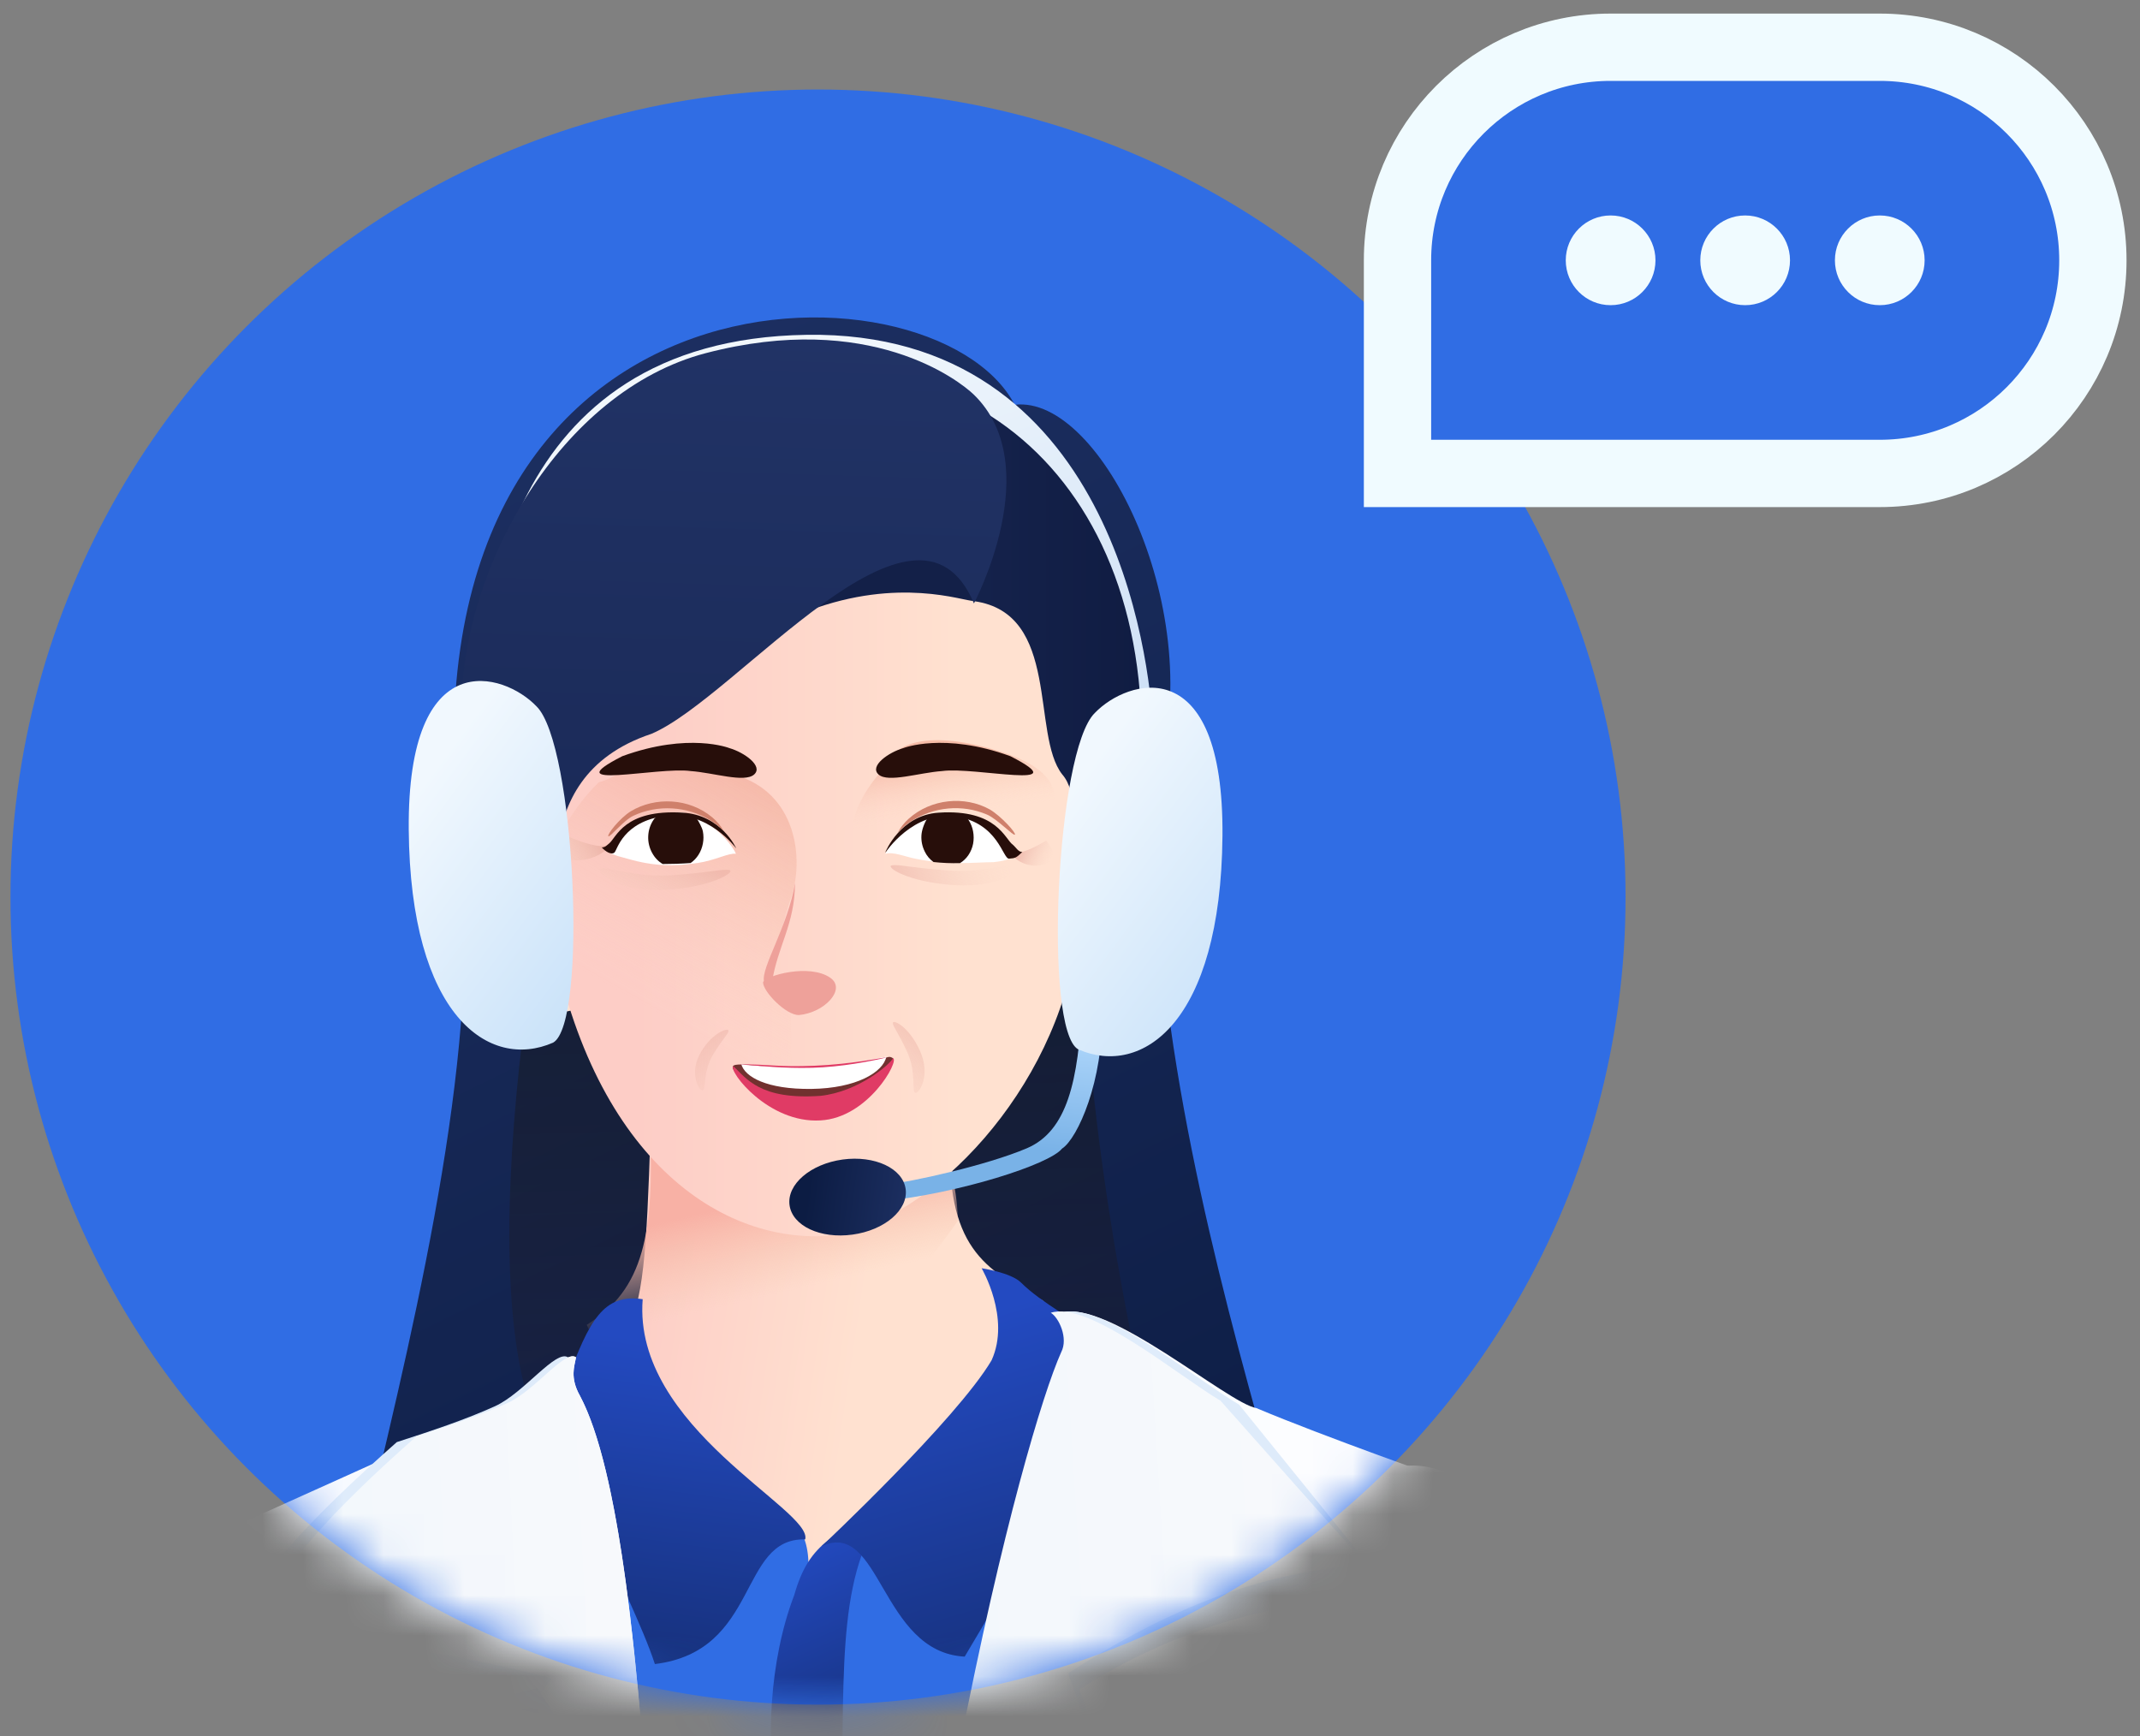 <svg width="53" height="43" viewBox="0 0 53 43" fill="none" xmlns="http://www.w3.org/2000/svg">
<rect x="0" y="0" width="53" height="43" fill="#808080" stroke="none"/>
<circle cx="20.259" cy="22.217" r="20" fill="#306DE4"/>
<mask id="mask0_5832_4423" style="mask-type:alpha" maskUnits="userSpaceOnUse" x="0" y="-12" width="41" height="55">
<path d="M40.259 22.217C40.259 33.262 31.305 42.217 20.259 42.217C9.214 42.217 0.259 33.262 0.259 22.217C0.259 11.171 9.214 2.217 20.259 2.217C31.305 2.217 40.259 11.171 40.259 22.217Z" fill="#306DE4"/>
<path d="M0.259 22.217C0.259 11.171 9.214 2.217 20.259 2.217C31.305 2.217 40.259 11.171 40.259 22.217V-11.533H0.259V22.217Z" fill="#306DE4"/>
</mask>
<g mask="url(#mask0_5832_4423)">
<path d="M33.087 44.769C34.376 42.767 28.186 29.877 28.632 19.311C29.958 15.228 27.284 9.764 25.13 10.025C23.141 6.202 9.633 6.116 11.395 20.961C12.513 30.376 5.181 47.295 8.355 47.295C15.916 44.466 33.139 49.594 33.087 44.769Z" fill="url(#paint0_linear_5832_4423)"/>
<path opacity="0.55" d="M26.837 20.874C26.529 27.455 28.526 35.401 28.526 35.401L19.067 35.662L13.683 36.001C11.138 32.313 13.939 19.64 13.939 19.64C13.939 19.64 23.697 17.505 26.837 20.874Z" fill="url(#paint1_linear_5832_4423)"/>
<path d="M16.11 28.058C15.92 34.034 15.774 32.999 12.711 34.764C11.373 35.736 18.579 42.542 21.271 42.803C23.963 43.063 24.076 36.59 25.833 32.213C24.36 31.424 23.423 30.893 23.53 28.064C23.527 28.058 18.841 28.87 16.11 28.058Z" fill="url(#paint2_linear_5832_4423)"/>
<path d="M23.59 27.751C23.529 29.627 23.658 28.967 23.728 30.228C21.909 32.804 19.203 35.609 16.515 36.021C13.826 36.433 16.539 37.123 14.531 32.811C15.965 31.931 16.199 30.52 16.101 27.926C15.707 26.987 20.9 28.721 23.59 27.751Z" fill="url(#paint3_linear_5832_4423)"/>
<path d="M14.604 24.67C14.604 24.67 14.436 25.022 13.974 25.055C13.042 25.122 12.094 21.36 12.948 20.333C13.803 19.306 14.39 21.11 14.39 21.11L14.604 24.67Z" fill="url(#paint4_linear_5832_4423)"/>
<path d="M13.575 22.377C13.504 22.79 13.504 23.218 13.575 23.63C13.617 23.869 13.706 24.133 13.879 24.182C13.941 24.193 14.005 24.179 14.06 24.14C14.117 24.101 14.164 24.04 14.195 23.965C14.259 23.812 14.283 23.636 14.263 23.464C14.209 22.964 14.058 22.491 13.823 22.089C13.596 21.704 13.292 21.407 12.944 21.232C13.202 21.563 13.416 21.948 13.576 22.371L13.575 22.377Z" fill="url(#paint5_linear_5832_4423)"/>
<path d="M25.714 23.524C25.714 23.524 25.91 24.674 26.449 24.706C27.534 24.771 28.644 21.138 27.644 20.147C26.643 19.155 25.964 20.897 25.964 20.897L25.714 23.524Z" fill="url(#paint6_linear_5832_4423)"/>
<path d="M26.988 22.308C27.066 22.695 27.066 23.101 26.988 23.488C26.94 23.712 26.84 23.961 26.648 24.006C26.578 24.018 26.508 24.005 26.444 23.97C26.382 23.934 26.329 23.877 26.292 23.805C26.22 23.664 26.193 23.496 26.216 23.332C26.28 22.851 26.451 22.403 26.711 22.038C26.977 21.665 27.318 21.386 27.7 21.23C27.415 21.535 27.174 21.898 26.988 22.303V22.308Z" fill="url(#paint7_linear_5832_4423)"/>
<path d="M20.204 9.42C26.098 9.42 26.541 15.738 26.541 15.738C26.541 15.738 27.19 21.049 26.541 23.972C25.732 27.61 22.532 30.618 20.204 30.618C17.237 30.618 14.136 27.88 13.462 21.816C12.653 20.226 13.462 15.738 13.462 15.738C13.462 15.738 14.31 9.42 20.204 9.42Z" fill="url(#paint8_linear_5832_4423)"/>
<path d="M19.592 22.23C19.206 23.338 19.233 24.296 18.936 23.954C19.038 24.105 19.177 24.489 19.592 24.71V26.468C19.071 26.825 17.389 27.037 14.829 25.02C12.268 23.004 13.761 20.417 14.829 19.374C15.742 19.123 15.216 18.598 18.165 19.182C19.756 19.613 19.914 21.307 19.592 22.23Z" fill="url(#paint9_linear_5832_4423)"/>
<path d="M21.119 21.203C20.928 20.258 21.448 19.476 22.004 18.912C22.09 18.554 22.76 17.991 24.744 18.603C27.225 19.366 25.699 20.767 24.987 20.858C24.398 19.93 22.628 19.93 22.264 20.585C21.899 21.24 21.223 21.64 21.119 21.203Z" fill="url(#paint10_linear_5832_4423)"/>
<path d="M22.37 18.528C22.37 18.528 23.376 18.128 25.024 18.728C26.718 19.592 24.139 18.983 23.331 19.096C22.767 19.135 21.996 19.392 21.76 19.182C21.523 18.973 22.005 18.634 22.37 18.528Z" fill="#270E0A"/>
<path d="M18.066 18.528C18.066 18.528 17.06 18.128 15.412 18.728C13.718 19.592 16.296 18.983 17.105 19.096C17.668 19.135 18.439 19.392 18.676 19.182C18.912 18.973 18.431 18.634 18.066 18.528Z" fill="#270E0A"/>
<path d="M11.836 17.887C11.86 15.412 12.407 8.405 19.98 8.292C27.553 8.18 28.482 16.342 28.553 18.015C27.526 18.115 27.365 18.015 27.365 18.015C27.167 15.216 26.282 10.073 19.979 9.328C15.515 9.491 13.005 12.566 12.865 18.134C12.459 18.226 11.836 17.887 11.836 17.887Z" fill="url(#paint11_linear_5832_4423)"/>
<path d="M24.125 14.889C22.444 11.082 20.243 12.448 18.251 12.777C16.985 12.986 14.967 15.63 13.798 16.507C10.362 14.599 15.144 10.147 19.126 9.362C24.697 8.26 29.412 13.007 28.03 20.926C26.965 20.038 27.292 22.201 26.965 22.436C26.04 23.102 27.071 20.041 26.309 19.181C25.53 18.192 26.275 15.188 24.125 14.889Z" fill="url(#paint12_linear_5832_4423)"/>
<path d="M20.028 15.123C22.268 14.282 23.851 14.885 24.118 14.885L24.561 13.809L22.561 13.021C20.828 14.028 17.788 15.964 20.028 15.123Z" fill="#132048"/>
<path d="M24.121 14.944C22.693 11.544 18.263 17.268 16.136 18.173C12.752 19.297 14.255 22.884 13.408 22.399C13.154 22.109 13.408 19.975 11.864 19.028C11.594 18.862 11.398 18.284 11.434 17.504C11.434 14.077 13.873 9.692 17.476 8.747C21.54 7.683 23.764 9.429 24.121 9.776C25.93 11.54 24.121 14.944 24.121 14.944Z" fill="url(#paint13_linear_5832_4423)"/>
<path d="M19.689 21.873C19.689 22.886 19.247 23.459 19.121 24.329C19.212 24.585 19.433 24.872 19.641 25.057C19.364 24.851 19.021 24.771 18.921 24.306C18.847 23.958 19.509 22.957 19.689 21.873Z" fill="#EEA19A"/>
<path d="M19.782 25.139C19.46 25.139 18.898 24.558 18.898 24.327C18.963 24.157 20.055 23.856 20.567 24.218C20.966 24.5 20.418 25.084 19.782 25.139Z" fill="#EEA19A"/>
<path d="M15.547 21.269C14.778 21.072 15.15 21.057 15.247 20.887C15.419 20.646 15.645 20.454 15.905 20.328C16.18 20.192 16.481 20.121 16.786 20.118C17.458 20.118 18.13 20.89 18.226 21.145C18.041 21.119 17.713 21.309 17.28 21.372C16.705 21.457 16.215 21.461 15.547 21.269Z" fill="white"/>
<path d="M16.151 21.122C16.212 21.238 16.303 21.333 16.412 21.398C16.637 21.398 16.879 21.391 17.105 21.373C17.183 21.319 17.25 21.249 17.301 21.167C17.354 21.083 17.39 20.989 17.408 20.891C17.427 20.792 17.427 20.69 17.408 20.591C17.389 20.492 17.304 20.344 17.251 20.261C17.108 20.152 16.99 20.144 16.817 20.136C16.597 20.135 16.279 20.149 16.186 20.302C16.106 20.421 16.06 20.561 16.054 20.707C16.047 20.853 16.082 20.998 16.152 21.125L16.151 21.122Z" fill="#270E0A"/>
<path d="M14.966 20.947C14.734 20.988 14.248 20.798 14.034 20.699C13.862 20.864 13.639 21.214 14.127 21.294C14.738 21.393 15.256 20.897 14.966 20.947Z" fill="url(#paint14_linear_5832_4423)"/>
<path d="M25.14 21.118C25.331 21.145 25.731 20.929 25.908 20.818C26.05 20.973 26.235 21.309 25.832 21.416C25.328 21.549 24.9 21.084 25.14 21.118Z" fill="url(#paint15_linear_5832_4423)"/>
<path d="M18.23 21.005C18.23 21.005 17.862 20.179 16.906 20.126C15.445 20.038 15.269 20.75 15.078 20.896C15.022 20.938 14.991 20.987 14.904 20.987C14.991 21.086 15.137 21.18 15.217 21.114C15.289 21.054 15.418 20.348 16.479 20.206C17.54 20.065 18.228 21.006 18.228 21.006" fill="#270E0A"/>
<path d="M15.622 20.092C16.23 19.726 17.072 19.764 17.642 20.244C17.753 20.338 17.848 20.451 17.924 20.578C17.825 20.478 17.715 20.39 17.597 20.317C17.014 19.962 16.291 19.922 15.691 20.201C15.442 20.313 15.105 20.748 15.067 20.71C15.028 20.672 15.342 20.268 15.622 20.092Z" fill="#CF806B"/>
<path d="M25.135 20.671C25.097 20.71 24.693 20.276 24.44 20.172C23.832 19.913 23.121 19.976 22.549 20.35C22.434 20.427 22.327 20.518 22.231 20.622C22.303 20.493 22.395 20.377 22.503 20.278C23.058 19.779 23.895 19.702 24.514 20.047C24.798 20.215 25.172 20.632 25.135 20.671Z" fill="#CF806B"/>
<path d="M24.609 21.352C25.379 21.267 25.008 21.067 24.912 20.894C24.74 20.652 24.514 20.459 24.254 20.33C23.978 20.194 23.678 20.121 23.373 20.118C22.701 20.118 22.026 20.89 21.928 21.147C22.107 21.085 22.433 21.218 22.643 21.261C23.509 21.439 24.091 21.356 24.609 21.352Z" fill="white"/>
<path d="M22.9 21.085C22.951 21.192 23.026 21.282 23.12 21.349C23.338 21.373 23.557 21.382 23.776 21.376C23.858 21.326 23.929 21.259 23.984 21.177C24.04 21.094 24.08 20.999 24.1 20.898C24.119 20.797 24.119 20.692 24.1 20.59C24.082 20.49 24.044 20.394 23.989 20.31C23.894 20.166 23.601 20.147 23.392 20.147C23.228 20.155 23.096 20.17 22.96 20.277C22.891 20.386 22.825 20.562 22.82 20.697C22.813 20.831 22.841 20.965 22.901 21.085L22.9 21.085Z" fill="#270E0A"/>
<path d="M21.928 21.104C21.928 21.104 22.293 20.188 23.248 20.126C24.697 20.033 24.888 20.787 25.084 20.92C25.161 20.985 25.22 21.102 25.319 21.101C25.158 21.253 25.145 21.253 24.99 21.265C24.835 21.277 24.724 20.377 23.672 20.222C22.621 20.067 21.932 21.11 21.932 21.11" fill="#270E0A"/>
<path d="M18.153 26.467C18.14 26.39 18.127 26.352 18.493 26.366C18.859 26.38 19.77 26.606 20.856 26.425C21.941 26.244 21.974 26.147 22.067 26.182C22.16 26.217 22.161 26.271 21.981 26.55C21.761 26.807 20.862 27.787 19.924 27.55C18.985 27.314 18.239 26.696 18.153 26.467Z" fill="#71312F"/>
<path d="M18.16 26.401C18.485 26.707 18.82 27.244 20.318 27.14C21.273 27.036 22.045 26.354 22.118 26.207C22.277 26.27 21.505 27.686 20.318 27.748C19.039 27.825 18.041 26.541 18.16 26.401Z" fill="#E03B65"/>
<path d="M18.359 26.356C18.77 26.391 19.267 26.461 20.109 26.419C20.951 26.377 21.952 26.169 21.952 26.169C21.872 26.558 21.203 26.954 20.096 26.968C18.989 26.982 18.445 26.669 18.359 26.356Z" fill="white"/>
<path d="M18.291 26.359C19.148 26.359 19.235 26.431 20.172 26.394C21.108 26.357 21.853 26.186 21.969 26.186C21.596 26.278 20.843 26.426 20.114 26.445C19.385 26.463 18.877 26.4 18.291 26.359Z" fill="#E03B65"/>
<path d="M22.095 21.429C22.286 21.405 22.46 21.481 23.465 21.557C24.47 21.633 25.206 21.297 25.289 21.405C25.372 21.514 24.8 21.999 23.62 21.92C22.439 21.84 21.905 21.452 22.095 21.429Z" fill="url(#paint16_linear_5832_4423)"/>
<path d="M18.043 25.536C18.02 25.632 17.928 25.683 17.663 26.114C17.398 26.545 17.496 27.006 17.398 27.004C17.301 27.002 17.058 26.561 17.362 26.051C17.666 25.541 18.065 25.44 18.043 25.536Z" fill="url(#paint17_linear_5832_4423)"/>
<path d="M22.112 25.341C22.128 25.451 22.22 25.522 22.462 26.04C22.705 26.557 22.569 27.052 22.671 27.065C22.772 27.077 23.058 26.626 22.78 26.015C22.503 25.405 22.096 25.232 22.112 25.341Z" fill="url(#paint18_linear_5832_4423)"/>
<path d="M18.053 21.545C17.862 21.521 17.688 21.597 16.683 21.673C15.678 21.749 14.942 21.413 14.859 21.521C14.777 21.63 15.348 22.115 16.529 22.036C17.709 21.956 18.244 21.568 18.053 21.545Z" fill="url(#paint19_linear_5832_4423)"/>
<path d="M26.798 24.842C26.71 26.773 26.431 28.012 25.429 28.439C24.428 28.864 22.585 29.269 21.881 29.351L21.852 29.752C23.752 29.555 25.989 28.841 26.302 28.447C26.689 28.201 27.336 26.749 27.288 25.073C27.33 24.582 26.798 24.842 26.798 24.842Z" fill="url(#paint20_linear_5832_4423)"/>
<path d="M13.284 17.49C12.481 16.65 10.087 15.912 10.123 20.541C10.16 25.17 12.116 26.515 13.698 25.822C14.559 25.345 14.247 18.418 13.284 17.49Z" fill="url(#paint21_linear_5832_4423)"/>
<path d="M27.116 17.656C27.919 16.816 30.317 16.078 30.276 20.707C30.236 25.336 28.284 26.68 26.703 25.988C25.842 25.511 26.153 18.584 27.116 17.656Z" fill="url(#paint22_linear_5832_4423)"/>
<path d="M21.114 30.576C21.909 30.468 22.498 29.963 22.43 29.449C22.362 28.935 21.662 28.608 20.867 28.717C20.073 28.827 19.484 29.332 19.554 29.847C19.624 30.361 20.32 30.686 21.114 30.576Z" fill="url(#paint23_linear_5832_4423)"/>
<path d="M16.631 36.535C17.962 37.627 20.497 36.523 19.947 39.541C21.169 37.35 25.984 34.443 24.766 31.838L29.667 34.99L28.465 92.889L13.161 93.339C13.161 93.339 13.217 42.183 10.71 36.467C11.868 35.989 15.052 33.103 15.052 33.103C15.052 33.103 15.3 35.442 16.631 36.535Z" fill="#306DE4"/>
<path d="M19.67 39.505C19.041 41.145 18.966 43.234 19.249 44.579C19.473 45.228 20.84 44.745 20.84 44.745C20.923 41.222 20.698 38.73 22.149 37.137C20.704 38.03 20.055 38.14 19.67 39.505Z" fill="url(#paint24_linear_5832_4423)"/>
<path d="M24.311 31.409C24.311 31.409 25.035 32.638 24.558 33.689C23.686 35.162 20.347 38.296 20.347 38.296C21.815 37.602 21.804 40.918 23.892 41.028C24.672 39.718 28.132 33.935 27.297 33.212C26.657 32.707 25.788 32.265 25.289 31.766C25.039 31.516 24.311 31.409 24.311 31.409Z" fill="url(#paint25_linear_5832_4423)"/>
<path d="M19.942 38.125C20.134 37.389 15.667 35.358 15.917 32.176C14.96 32.033 14.595 32.672 14.033 34.228C13.47 35.784 15.621 39.377 16.219 41.212C18.82 40.893 18.284 38.077 19.942 38.125Z" fill="url(#paint26_linear_5832_4423)"/>
<path d="M36.691 38.259C34.706 37.267 31.898 39.092 32.075 47.294C32.253 55.496 35.679 63.446 37.175 64.825C39.366 66.409 40.967 65.331 42.677 63.081C44.388 60.832 40.368 52.713 40.368 52.713C40.07 47.111 37.971 39.105 36.691 38.259Z" fill="url(#paint27_linear_5832_4423)"/>
<path d="M36.159 36.619C33.169 35.086 31.909 39.063 32.087 47.265C32.264 55.467 33.672 62.123 35.168 63.501C38.875 58.919 45.68 56.858 45.68 56.858C41.266 49.499 40.559 38.708 36.159 36.619Z" fill="url(#paint28_linear_5832_4423)"/>
<path d="M59.177 38.914C59.694 39.54 58.308 40.232 56.018 41.952C55.613 42.387 55.472 42.711 54.501 43.321C54.501 43.321 53.105 43.806 52.022 45.289C51.578 45.898 50.956 47.008 50.36 48.143C50.025 48.78 49.697 49.425 49.414 49.993L49.406 50.01C49.399 50.024 49.392 50.038 49.385 50.051L49.365 50.093C49.335 50.153 49.305 50.212 49.276 50.271C49.218 50.388 49.16 50.505 49.102 50.622C49.042 50.744 48.983 50.866 48.923 50.988C48.893 51.048 48.864 51.108 48.835 51.169C48.806 51.23 48.776 51.293 48.746 51.355C48.741 51.364 48.737 51.373 48.733 51.382C48.723 51.401 48.714 51.42 48.705 51.44L48.704 51.442C48.699 51.452 48.694 51.462 48.689 51.471C48.684 51.481 48.68 51.489 48.676 51.498C48.675 51.5 48.675 51.501 48.674 51.502C48.672 51.507 48.67 51.511 48.667 51.517L48.66 51.532L48.639 51.575L48.617 51.622L48.601 51.655C48.598 51.661 48.595 51.668 48.592 51.674C48.585 51.688 48.579 51.701 48.573 51.713L48.562 51.737C48.558 51.744 48.555 51.751 48.551 51.758C48.55 51.76 48.549 51.762 48.548 51.764C44.846 59.486 41.656 67.797 37.541 65.031C36.987 63.242 36.652 61.392 36.541 59.523C36.574 55.887 40.556 52.003 43.253 48.459C44.598 46.691 45.665 45.29 46.395 44.33L46.507 44.182L46.527 44.157L46.767 43.841L46.84 43.745L47.1 43.403L47.115 43.383L47.136 43.355L47.156 43.33L47.163 43.319L47.185 43.29L47.407 43.003L47.474 42.925L47.495 42.902L47.526 42.866C47.668 42.704 47.734 42.618 47.749 42.474C47.764 42.322 47.709 42.282 47.648 42.01C47.611 41.793 47.595 41.573 47.6 41.353C47.6 40.729 47.914 38.68 48.979 37.075C49.023 37.01 49.069 36.944 49.161 36.801C49.755 35.889 49.973 35.407 50.019 35.254C50.076 35.072 50.227 34.903 50.43 34.863C50.632 34.822 50.763 34.926 50.793 34.944C51.152 35.224 51.282 35.709 51.268 35.937C51.243 36.356 51.129 36.816 50.743 37.362C50.642 37.565 50.457 37.758 50.397 37.869C50.773 37.585 51.041 37.34 51.372 37.003C52.653 35.698 53.924 33.482 54.881 32.903C55.019 32.821 55.319 32.623 55.746 32.832C55.819 32.862 55.883 32.911 55.93 32.975C56.14 33.284 55.83 33.783 55.645 34.069C55.645 34.069 53.398 37.302 53.344 37.445C53.29 37.587 53.352 37.634 53.406 37.652C53.446 37.612 53.507 37.551 53.59 37.466C55.053 35.977 55.546 35.164 56.746 34.301C57.263 33.929 57.875 33.537 58.213 33.929C58.552 34.321 58.176 34.836 58.012 34.994C56.883 36.079 54.829 38.443 54.684 38.622C54.582 38.74 54.563 38.8 54.599 38.842C54.636 38.884 54.743 38.803 54.789 38.765C57.239 36.554 59.014 35.166 59.39 36.102C59.766 37.039 57.988 37.79 55.485 40.192C55.445 40.231 55.37 40.32 55.405 40.364C55.441 40.407 55.563 40.375 55.611 40.343C56.147 40.05 58.659 38.289 59.177 38.914Z" fill="url(#paint29_linear_5832_4423)"/>
<path d="M6.278 37.663C2.812 37.99 -0.251 41.766 -1.813 46.692C-3.143 52.487 -3.541 54.412 -3.541 60.36C-2.109 60.36 7.408 60.173 7.408 60.173C8.691 54.142 8.691 38.989 6.278 37.663Z" fill="url(#paint30_linear_5832_4423)"/>
<path d="M18.43 93.186C16.018 74.534 17.402 40.281 14.362 34.567C14.107 34.115 14.228 33.83 14.265 33.614C13.988 33.419 13.249 34.434 12.582 34.738C10.069 35.883 6.045 37.691 6.045 37.691C4.942 45.794 4.81 52.78 7.812 66.276C6.271 78.109 4.708 91.719 5.411 93.56C8.347 93.459 31.994 92.841 38.231 92.531C38.365 88.26 34.299 72.864 34.159 65.57C33.788 60.715 35.471 54.404 35.584 52.141C35.696 49.879 34.159 42.092 35.927 36.683C35.927 36.683 32.767 35.57 31.117 34.873C30.407 34.755 27.426 32.155 26.281 32.512C26.491 32.629 26.741 33.141 26.552 33.486C25.197 36.359 19.297 57.719 20.186 93.136L18.43 93.186Z" fill="url(#paint31_linear_5832_4423)"/>
<path d="M26.731 41.842L29.668 49.458C29.668 49.458 23.884 58.932 20.858 67.331C22.351 47.472 25.59 35.657 26.55 33.531C26.739 33.171 26.489 32.636 26.279 32.514C27.262 32.193 29.599 34.151 30.689 34.788L34.476 39.47C31.46 39.66 29.006 40.38 26.731 41.842Z" fill="url(#paint32_linear_5832_4423)"/>
<path d="M8.666 48.503L13.423 42.165C13.423 42.165 8.718 40.826 5.482 41.272C5.67 39.61 7.778 37.527 9.828 35.715C10.697 35.434 11.528 35.158 12.262 34.825C12.978 34.498 13.772 33.407 14.07 33.617C14.03 33.85 13.9 34.155 14.175 34.641C16.224 38.493 16.402 54.415 16.89 70.694C15.135 59.514 8.666 48.503 8.666 48.503Z" fill="url(#paint33_linear_5832_4423)"/>
<path d="M26.455 41.44L28.891 48.468C28.891 48.468 23.193 56.991 20.858 65.834C22.281 46.828 25.368 35.521 26.283 33.486C26.462 33.141 26.224 32.629 26.024 32.512C26.961 32.206 29.188 34.079 30.227 34.689L33.837 38.755C30.962 38.937 28.623 40.041 26.455 41.44Z" fill="url(#paint34_linear_5832_4423)"/>
<path d="M9.236 47.471L13.665 41.571C13.665 41.571 9.284 40.325 6.272 40.74C6.447 39.193 8.41 37.255 10.318 35.568C11.127 35.306 11.901 35.05 12.584 34.739C13.251 34.435 13.989 33.42 14.267 33.616C14.229 33.832 14.109 34.117 14.364 34.569C16.271 38.154 16.437 52.973 16.892 68.126C15.258 57.719 9.236 47.471 9.236 47.471Z" fill="url(#paint35_linear_5832_4423)"/>
<path d="M-8.337 47.43L6.644 70.752L28.273 65.138L13.293 41.816L-8.337 47.43Z" fill="url(#paint36_linear_5832_4423)"/>
<path d="M7.903 43.227L13.315 41.816L28.275 65.239C23.064 59.241 13.267 42.262 13.267 42.262C11.557 42.692 7.903 43.227 7.903 43.227Z" fill="url(#paint37_linear_5832_4423)"/>
<path d="M8.108 44.402L-1.99 47.053C-2.605 46.685 -2.884 44.742 -1.939 44.352C-0.537 44.02 0.917 43.603 0.917 43.603C0.793 43.012 1.174 42.387 1.996 42.172C2.818 41.957 3.44 42.351 3.566 42.843L6.32 42.109C6.962 41.95 8.537 43.014 8.108 44.402Z" fill="url(#paint38_linear_5832_4423)"/>
</g>
<path d="M34.611 10.892V11.725H35.444H46.555C49.47 11.725 51.833 9.362 51.833 6.447C51.833 3.533 49.47 1.17 46.555 1.17H39.888C36.974 1.17 34.611 3.533 34.611 6.447V10.892Z" fill="#306DE4"/>
<circle cx="39.889" cy="6.447" r="1.111" fill="#F0FBFF"/>
<circle cx="43.221" cy="6.447" r="1.111" fill="#F0FBFF"/>
<circle cx="46.555" cy="6.447" r="1.111" fill="#F0FBFF"/>
<path d="M34.611 10.892V11.725H35.444H46.555C49.47 11.725 51.833 9.362 51.833 6.447C51.833 3.533 49.47 1.17 46.555 1.17H39.888C36.974 1.17 34.611 3.533 34.611 6.447V10.892Z" stroke="#F0FBFF" stroke-width="1.667"/>
<defs>
<linearGradient id="paint0_linear_5832_4423" x1="33.31" y1="39.989" x2="14.652" y2="1.884" gradientUnits="userSpaceOnUse">
<stop stop-color="#0C1C43"/>
<stop offset="1" stop-color="#1F3266"/>
</linearGradient>
<linearGradient id="paint1_linear_5832_4423" x1="20.584" y1="18.984" x2="21.326" y2="44" gradientUnits="userSpaceOnUse">
<stop stop-color="#09110B"/>
<stop offset="1" stop-color="#391A17" stop-opacity="0"/>
</linearGradient>
<linearGradient id="paint2_linear_5832_4423" x1="12.986" y1="33.888" x2="24.007" y2="35.528" gradientUnits="userSpaceOnUse">
<stop offset="0.2" stop-color="#FDCDC6"/>
<stop offset="0.73" stop-color="#FFE1D0"/>
</linearGradient>
<linearGradient id="paint3_linear_5832_4423" x1="19.017" y1="32.733" x2="18.014" y2="28.451" gradientUnits="userSpaceOnUse">
<stop offset="0.14" stop-color="#F5C8AE" stop-opacity="0"/>
<stop offset="0.68" stop-color="#F8B1A5"/>
<stop offset="1" stop-color="#F8B1A5"/>
</linearGradient>
<linearGradient id="paint4_linear_5832_4423" x1="12.615" y1="22.536" x2="14.604" y2="22.536" gradientUnits="userSpaceOnUse">
<stop offset="0.2" stop-color="#FDCDC6"/>
<stop offset="0.735" stop-color="#FFE1D0"/>
</linearGradient>
<linearGradient id="paint5_linear_5832_4423" x1="13.509" y1="23.541" x2="15.271" y2="21.817" gradientUnits="userSpaceOnUse">
<stop stop-color="#FFD7C6" stop-opacity="0"/>
<stop offset="0.82" stop-color="#E98F77" stop-opacity="0.44"/>
</linearGradient>
<linearGradient id="paint6_linear_5832_4423" x1="25.714" y1="22.274" x2="28.035" y2="22.274" gradientUnits="userSpaceOnUse">
<stop offset="0.2" stop-color="#FDCDC6"/>
<stop offset="0.735" stop-color="#FFE1D0"/>
</linearGradient>
<linearGradient id="paint7_linear_5832_4423" x1="26.844" y1="23.404" x2="28.482" y2="21.487" gradientUnits="userSpaceOnUse">
<stop stop-color="#FFD7C6" stop-opacity="0"/>
<stop offset="0.82" stop-color="#E98F77" stop-opacity="0.44"/>
</linearGradient>
<linearGradient id="paint8_linear_5832_4423" x1="12.789" y1="20.019" x2="27.621" y2="20.019" gradientUnits="userSpaceOnUse">
<stop offset="0.2" stop-color="#FDCDC6"/>
<stop offset="0.735" stop-color="#FFE1D0"/>
</linearGradient>
<linearGradient id="paint9_linear_5832_4423" x1="16.107" y1="25.002" x2="20.085" y2="17.964" gradientUnits="userSpaceOnUse">
<stop stop-color="#FFD7C6" stop-opacity="0"/>
<stop offset="0.82" stop-color="#E98F77" stop-opacity="0.44"/>
</linearGradient>
<linearGradient id="paint10_linear_5832_4423" x1="22.732" y1="20.312" x2="22.473" y2="18.463" gradientUnits="userSpaceOnUse">
<stop stop-color="#FFD7C6" stop-opacity="0"/>
<stop offset="0.82" stop-color="#E98F77" stop-opacity="0.44"/>
</linearGradient>
<linearGradient id="paint11_linear_5832_4423" x1="17.92" y1="9.378" x2="21.592" y2="19.704" gradientUnits="userSpaceOnUse">
<stop stop-color="#F1F7FC"/>
<stop offset="0.98" stop-color="#CFE1F6"/>
</linearGradient>
<linearGradient id="paint12_linear_5832_4423" x1="28.294" y1="13.96" x2="12.606" y2="13.96" gradientUnits="userSpaceOnUse">
<stop stop-color="#101C42"/>
<stop offset="1" stop-color="#213366"/>
</linearGradient>
<linearGradient id="paint13_linear_5832_4423" x1="16.862" y1="40.266" x2="17.844" y2="8.196" gradientUnits="userSpaceOnUse">
<stop stop-color="#101C42"/>
<stop offset="1" stop-color="#213366"/>
</linearGradient>
<linearGradient id="paint14_linear_5832_4423" x1="13.447" y1="21.492" x2="14.807" y2="20.681" gradientUnits="userSpaceOnUse">
<stop stop-color="#F8D7C7" stop-opacity="0"/>
<stop offset="1" stop-color="#ECB3A7" stop-opacity="0.96"/>
</linearGradient>
<linearGradient id="paint15_linear_5832_4423" x1="26.038" y1="21.317" x2="25.228" y2="20.932" gradientUnits="userSpaceOnUse">
<stop stop-color="#F8D7C7" stop-opacity="0"/>
<stop offset="1" stop-color="#ECB3A7" stop-opacity="0.96"/>
</linearGradient>
<linearGradient id="paint16_linear_5832_4423" x1="25.359" y1="22.711" x2="22.458" y2="23.46" gradientUnits="userSpaceOnUse">
<stop stop-color="#F8D7C7" stop-opacity="0"/>
<stop offset="1" stop-color="#ECB3A7" stop-opacity="0.66"/>
</linearGradient>
<linearGradient id="paint17_linear_5832_4423" x1="17.214" y1="28.654" x2="16.057" y2="26.612" gradientUnits="userSpaceOnUse">
<stop stop-color="#F8D7C7" stop-opacity="0"/>
<stop offset="1" stop-color="#ECB3A7" stop-opacity="0.49"/>
</linearGradient>
<linearGradient id="paint18_linear_5832_4423" x1="22.738" y1="28.919" x2="24.264" y2="26.97" gradientUnits="userSpaceOnUse">
<stop stop-color="#F8D7C7" stop-opacity="0"/>
<stop offset="1" stop-color="#ECB3A7" stop-opacity="0.49"/>
</linearGradient>
<linearGradient id="paint19_linear_5832_4423" x1="14.426" y1="22.216" x2="15.279" y2="20.404" gradientUnits="userSpaceOnUse">
<stop stop-color="#F8D7C7" stop-opacity="0"/>
<stop offset="1" stop-color="#ECB3A7" stop-opacity="0.66"/>
</linearGradient>
<linearGradient id="paint20_linear_5832_4423" x1="24.485" y1="28.423" x2="24.918" y2="24.446" gradientUnits="userSpaceOnUse">
<stop offset="0.01" stop-color="#79B2E7"/>
<stop offset="0.92" stop-color="#BADEFF"/>
</linearGradient>
<linearGradient id="paint21_linear_5832_4423" x1="10.213" y1="19.752" x2="15.366" y2="23.57" gradientUnits="userSpaceOnUse">
<stop stop-color="#F1F8FE"/>
<stop offset="0.98" stop-color="#CBE3F9"/>
</linearGradient>
<linearGradient id="paint22_linear_5832_4423" x1="26.289" y1="19.918" x2="31.441" y2="23.736" gradientUnits="userSpaceOnUse">
<stop stop-color="#F1F8FE"/>
<stop offset="0.98" stop-color="#CBE3F9"/>
</linearGradient>
<linearGradient id="paint23_linear_5832_4423" x1="20.009" y1="29.508" x2="22.916" y2="29.904" gradientUnits="userSpaceOnUse">
<stop stop-color="#0C1C43"/>
<stop offset="1" stop-color="#1F3266"/>
</linearGradient>
<linearGradient id="paint24_linear_5832_4423" x1="22.878" y1="47.261" x2="18.987" y2="38.502" gradientUnits="userSpaceOnUse">
<stop stop-color="#0C1C43"/>
<stop offset="1" stop-color="#234AC1"/>
</linearGradient>
<linearGradient id="paint25_linear_5832_4423" x1="28.295" y1="48.519" x2="23.641" y2="32.732" gradientUnits="userSpaceOnUse">
<stop stop-color="#0C1C43"/>
<stop offset="1" stop-color="#234AC1"/>
</linearGradient>
<linearGradient id="paint26_linear_5832_4423" x1="14.776" y1="47.668" x2="16.744" y2="33.279" gradientUnits="userSpaceOnUse">
<stop stop-color="#0C1C43"/>
<stop offset="1" stop-color="#234AC1"/>
</linearGradient>
<linearGradient id="paint27_linear_5832_4423" x1="43.037" y1="49.908" x2="32.243" y2="50.162" gradientUnits="userSpaceOnUse">
<stop offset="0.19" stop-color="#F9E1D1"/>
<stop offset="0.57" stop-color="#F4CEC7"/>
</linearGradient>
<linearGradient id="paint28_linear_5832_4423" x1="41.794" y1="40.131" x2="32.879" y2="60.748" gradientUnits="userSpaceOnUse">
<stop stop-color="white"/>
<stop offset="0.98" stop-color="#CFE1F6"/>
</linearGradient>
<linearGradient id="paint29_linear_5832_4423" x1="61.222" y1="33.318" x2="35.056" y2="61.124" gradientUnits="userSpaceOnUse">
<stop offset="0.003" stop-color="#F9E1D1"/>
<stop offset="1" stop-color="#F4CEC7"/>
</linearGradient>
<linearGradient id="paint30_linear_5832_4423" x1="4.891" y1="40.863" x2="-2.349" y2="58.268" gradientUnits="userSpaceOnUse">
<stop stop-color="white"/>
<stop offset="0.98" stop-color="#CFE1F6"/>
</linearGradient>
<linearGradient id="paint31_linear_5832_4423" x1="40.386" y1="68.883" x2="4.136" y2="60.928" gradientUnits="userSpaceOnUse">
<stop stop-color="white"/>
<stop offset="0.98" stop-color="#F7FAFF"/>
</linearGradient>
<linearGradient id="paint32_linear_5832_4423" x1="20.109" y1="51.254" x2="33.493" y2="50.418" gradientUnits="userSpaceOnUse">
<stop stop-color="#E0EDFC"/>
<stop offset="0.98" stop-color="#DEEBFA"/>
</linearGradient>
<linearGradient id="paint33_linear_5832_4423" x1="4.854" y1="53.578" x2="16.083" y2="53.027" gradientUnits="userSpaceOnUse">
<stop stop-color="#E0EDFC"/>
<stop offset="0.98" stop-color="#DEEBFA"/>
</linearGradient>
<linearGradient id="paint34_linear_5832_4423" x1="20.137" y1="50.38" x2="32.895" y2="49.587" gradientUnits="userSpaceOnUse">
<stop stop-color="#F1F7FC"/>
<stop offset="0.98" stop-color="#F7F9FC"/>
</linearGradient>
<linearGradient id="paint35_linear_5832_4423" x1="5.682" y1="52.126" x2="16.136" y2="51.612" gradientUnits="userSpaceOnUse">
<stop stop-color="#F1F7FC"/>
<stop offset="0.98" stop-color="#F7F9FC"/>
</linearGradient>
<linearGradient id="paint36_linear_5832_4423" x1="4.844" y1="68.989" x2="14.588" y2="44.874" gradientUnits="userSpaceOnUse">
<stop stop-color="#2749AC"/>
<stop offset="1" stop-color="#5371CF"/>
</linearGradient>
<linearGradient id="paint37_linear_5832_4423" x1="7.903" y1="53.527" x2="28.274" y2="53.527" gradientUnits="userSpaceOnUse">
<stop stop-color="#B3C2F4"/>
<stop offset="1" stop-color="#5970C8"/>
</linearGradient>
<linearGradient id="paint38_linear_5832_4423" x1="3.755" y1="40.736" x2="2.032" y2="48.005" gradientUnits="userSpaceOnUse">
<stop stop-color="#B0C4F9"/>
<stop offset="1" stop-color="#5371CF"/>
</linearGradient>
</defs>
</svg>
